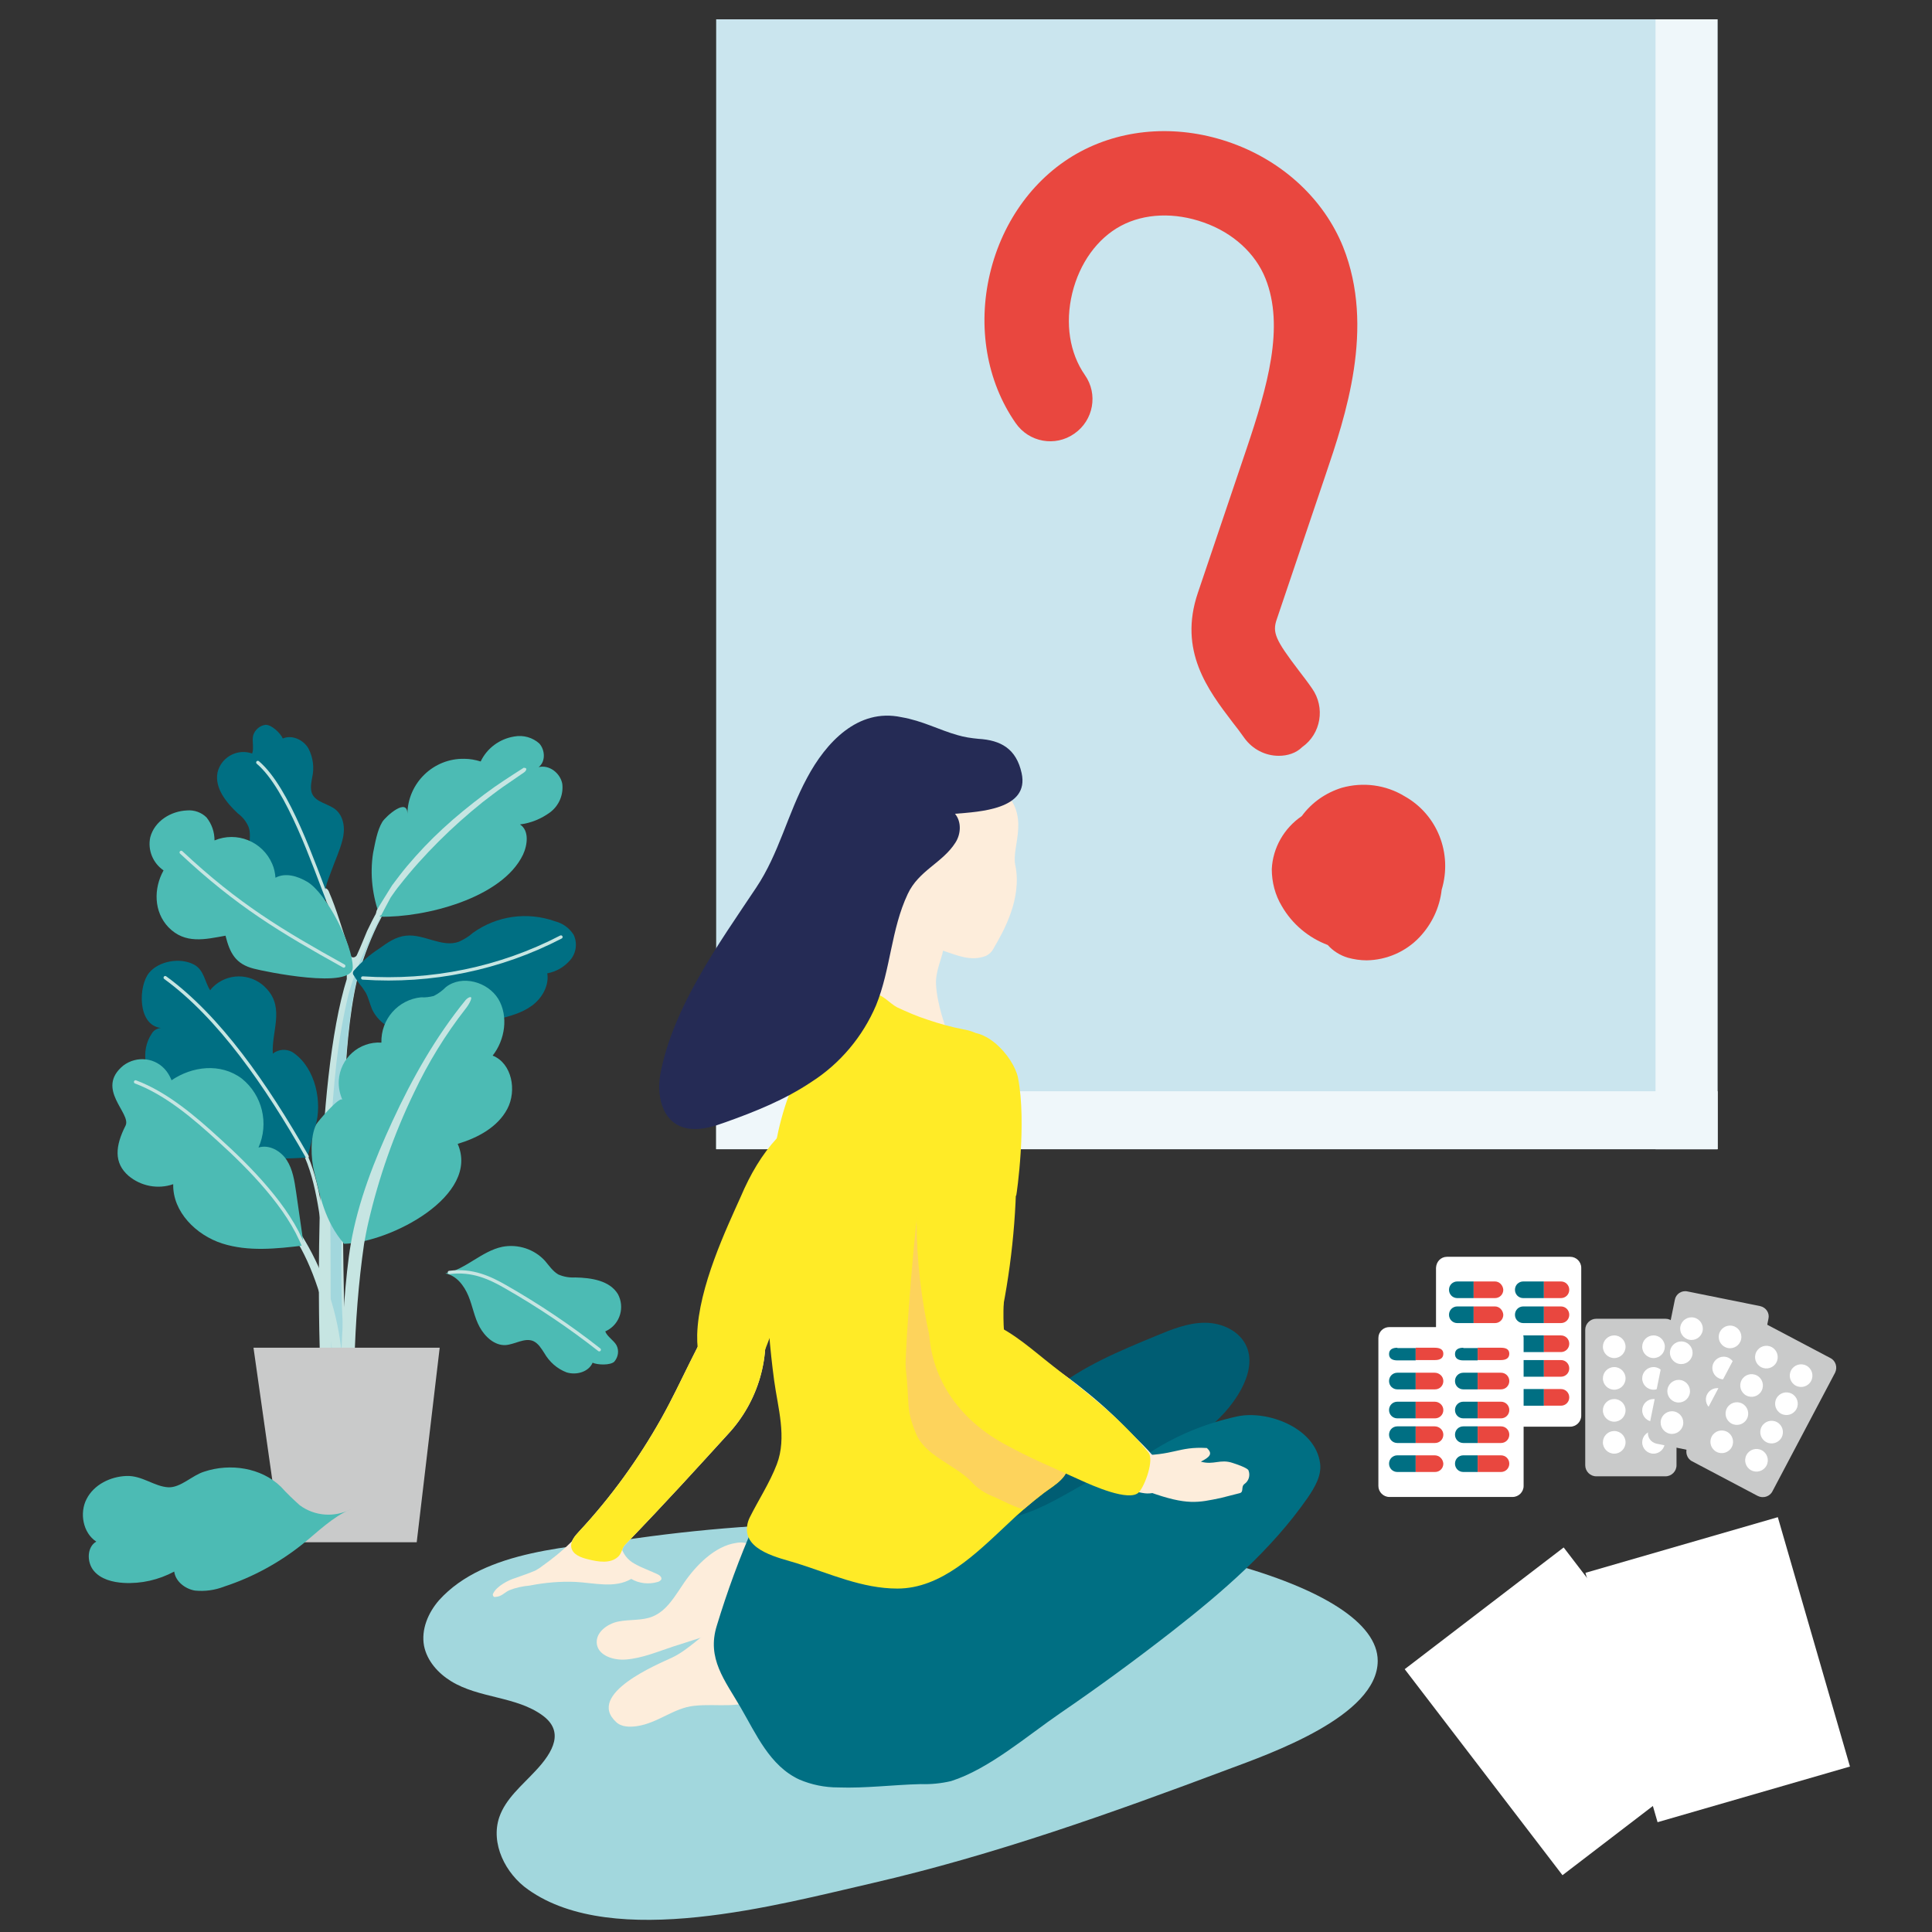 <?xml version="1.0" encoding="utf-8"?>
<!-- Generator: Adobe Illustrator 21.1.0, SVG Export Plug-In . SVG Version: 6.00 Build 0)  -->
<svg version="1.1" id="圖層_1" xmlns="http://www.w3.org/2000/svg" xmlns:xlink="http://www.w3.org/1999/xlink" x="0px" y="0px"
	 viewBox="0 0 580 580" style="enable-background:new 0 0 580 580;" xml:space="preserve">
<rect x="0" y="0" width="580" height="580" fill="#333333" stroke="none"/>
<style type="text/css">
	.st0{fill:none;}
	.st1{fill:#CAE5EE;}
	.st2{fill:#EFF7FA;}
	.st3{fill:#C9CACA;}
	.st4{fill:#FFFFFF;}
	.st5{fill:#006F83;}
	.st6{fill:#E9473F;}
	.st7{fill:none;stroke:#C6E5E2;stroke-linecap:round;stroke-linejoin:round;}
	.st8{fill:#C6E5E2;}
	.st9{fill:#A2D7DD;}
	.st10{fill:#4CBBB4;}
	.st11{fill:#005D73;}
	.st12{fill:#FDEDDB;}
	.st13{fill:#FFEB27;}
	.st14{fill:#FDD35C;}
	.st15{fill:#252B55;}
</style>
<title>card4</title>
<rect class="st0" width="580" height="580"/>
<g>
	<rect x="215" y="5.8" class="st1" width="300.6" height="339.2"/>
	<rect x="215" y="327.6" class="st2" width="300.6" height="17.4"/>
	<rect x="497" y="5.8" class="st2" width="18.6" height="339.2"/>
	<rect x="497" y="327.6" class="st2" width="18.6" height="17.4"/>
	<path class="st3" d="M479.2,395.9H500c1.8,0,3.3,1.5,3.3,3.3v40.7c0,1.8-1.5,3.3-3.3,3.3h-20.8c-1.8,0-3.3-1.5-3.3-3.3v-40.7
		C475.9,397.4,477.4,395.9,479.2,395.9z"/>
	<circle class="st4" cx="484.6" cy="404.3" r="3.4"/>
	<circle class="st4" cx="484.6" cy="413.8" r="3.4"/>
	<circle class="st4" cx="484.6" cy="423.4" r="3.4"/>
	<circle class="st4" cx="484.6" cy="433" r="3.4"/>
	<circle class="st4" cx="496.4" cy="404.3" r="3.4"/>
	<circle class="st4" cx="496.4" cy="413.8" r="3.4"/>
	<circle class="st4" cx="496.4" cy="423.4" r="3.4"/>
	<circle class="st4" cx="496.4" cy="433" r="3.4"/>
	<path class="st3" d="M506.6,387.7l21.8,4.4c1.8,0.4,2.9,2.1,2.5,3.8l-8,39.4c-0.4,1.8-2.1,2.9-3.8,2.5l-21.8-4.4
		c-1.8-0.4-2.9-2.1-2.5-3.8l8-39.4C503.1,388.5,504.8,387.3,506.6,387.7z"/>
	<ellipse transform="matrix(0.203 -0.979 0.979 0.203 14.272 815.148)" class="st4" cx="507.9" cy="398.8" rx="3.4" ry="3.4"/>
	<ellipse transform="matrix(0.2 -0.98 0.98 0.2 5.711 819.472)" class="st4" cx="504.7" cy="406.2" rx="3.4" ry="3.4"/>
	<ellipse transform="matrix(0.203 -0.979 0.979 0.203 -7.193 826.29)" class="st4" cx="504" cy="417.6" rx="3.4" ry="3.4"/>
	<ellipse transform="matrix(0.203 -0.979 0.979 0.203 -17.903 831.866)" class="st4" cx="502" cy="426.9" rx="3.4" ry="3.4"/>
	<ellipse transform="matrix(0.203 -0.979 0.979 0.203 21.161 828.396)" class="st4" cx="519.4" cy="401.2" rx="3.4" ry="3.4"/>
	<ellipse transform="matrix(0.203 -0.979 0.979 0.203 10.426 833.967)" class="st4" cx="517.5" cy="410.6" rx="3.4" ry="3.4"/>
	<ellipse transform="matrix(0.203 -0.979 0.979 0.203 -0.304 839.539)" class="st4" cx="515.5" cy="420" rx="3.4" ry="3.4"/>
	<ellipse transform="matrix(0.203 -0.979 0.979 0.203 -11.038 845.11)" class="st4" cx="513.6" cy="429.3" rx="3.4" ry="3.4"/>
	<path class="st3" d="M529.8,397.3l19.7,10.4c1.6,0.8,2.2,2.8,1.4,4.4l-18.8,35.6c-0.8,1.6-2.8,2.2-4.4,1.4L508,438.7
		c-1.6-0.8-2.2-2.8-1.4-4.4l18.8-35.6C526.2,397.1,528.2,396.5,529.8,397.3z"/>
	
		<ellipse transform="matrix(0.466 -0.885 0.885 0.466 -77.652 686.743)" class="st4" cx="530.3" cy="407.7" rx="3.4" ry="3.4"/>
	
		<ellipse transform="matrix(0.466 -0.885 0.885 0.466 -87.523 687.316)" class="st4" cx="525.8" cy="416.2" rx="3.4" ry="3.4"/>
	
		<ellipse transform="matrix(0.466 -0.885 0.885 0.466 -97.406 687.896)" class="st4" cx="521.4" cy="424.7" rx="3.4" ry="3.4"/>
	
		<ellipse transform="matrix(0.466 -0.885 0.885 0.466 -107.29 688.471)" class="st4" cx="516.9" cy="433.1" rx="3.4" ry="3.4"/>
	
		<ellipse transform="matrix(0.466 -0.885 0.885 0.466 -76.947 698.946)" class="st4" cx="540.7" cy="413.2" rx="3.4" ry="3.4"/>
	
		<ellipse transform="matrix(0.466 -0.885 0.885 0.466 -86.818 699.519)" class="st4" cx="536.3" cy="421.7" rx="3.4" ry="3.4"/>
	
		<ellipse transform="matrix(0.466 -0.885 0.885 0.466 -96.701 700.099)" class="st4" cx="531.8" cy="430.2" rx="3.4" ry="3.4"/>
	
		<ellipse transform="matrix(0.466 -0.885 0.885 0.466 -106.573 700.66)" class="st4" cx="527.3" cy="438.6" rx="3.4" ry="3.4"/>
	<path class="st4" d="M434.4,377.3h37c1.8,0,3.3,1.5,3.3,3.3v44.4c0,1.8-1.5,3.3-3.3,3.3h-37c-1.8,0-3.3-1.5-3.3-3.3v-44.4
		C431.2,378.7,432.6,377.3,434.4,377.3z"/>
	<path class="st5" d="M437.5,384.7c-1.4,0-2.5,1.1-2.5,2.5c0,1.4,1.1,2.5,2.5,2.5h4.9v-5H437.5z"/>
	<path class="st6" d="M448.8,384.7h-6.4v5h6.4c1.4,0,2.5-1.1,2.5-2.5C451.2,385.8,450.1,384.7,448.8,384.7z"/>
	<path class="st5" d="M437.5,392.2c-1.4,0-2.5,1.1-2.5,2.5c0,1.4,1.1,2.5,2.5,2.5h4.9v-5H437.5z"/>
	<path class="st6" d="M448.8,392.2h-6.4v5h6.4c1.4,0,2.5-1.1,2.5-2.5C451.2,393.3,450.1,392.2,448.8,392.2z"/>
	<path class="st5" d="M437.5,400.9c-1.4,0-2.5,1.1-2.5,2.5s1.1,2.5,2.5,2.5h4.9v-5H437.5z"/>
	<path class="st6" d="M448.8,400.9h-6.4v5h6.4c1.4,0,2.5-1.1,2.5-2.5S450.1,400.9,448.8,400.9z"/>
	<path class="st5" d="M437.5,408.3c-1.4,0-2.5,1.1-2.5,2.5s1.1,2.5,2.5,2.5h4.9v-5H437.5z"/>
	<path class="st6" d="M448.8,408.3h-6.4v5h6.4c1.4,0,2.5-1.1,2.5-2.5S450.1,408.3,448.8,408.3z"/>
	<path class="st5" d="M437.5,417c-1.4,0-2.5,1.1-2.5,2.5s1.1,2.5,2.5,2.5h4.9v-5H437.5z"/>
	<path class="st6" d="M448.8,417h-6.4v5h6.4c1.4,0,2.5-1.1,2.5-2.5S450.1,417,448.8,417z"/>
	<path class="st5" d="M457.3,384.7c-1.4,0-2.5,1.1-2.5,2.5c0,1.4,1.1,2.5,2.5,2.5h6.2v-5H457.3z"/>
	<path class="st6" d="M468.6,384.7h-5.1v5h5.1c1.4,0,2.5-1.1,2.5-2.5C471.1,385.8,470,384.7,468.6,384.7z"/>
	<path class="st5" d="M457.3,392.2c-1.4,0-2.5,1.1-2.5,2.5c0,1.4,1.1,2.5,2.5,2.5h6.2v-5H457.3z"/>
	<path class="st6" d="M468.6,392.2h-5.1v5h5.1c1.4,0,2.5-1.1,2.5-2.5C471.1,393.3,470,392.2,468.6,392.2z"/>
	<path class="st5" d="M457.3,400.9c-1.4,0-2.5,1.1-2.5,2.5s1.1,2.5,2.5,2.5h6.2v-5H457.3z"/>
	<path class="st6" d="M468.6,400.9h-5.1v5h5.1c1.4,0,2.5-1.1,2.5-2.5S470,400.9,468.6,400.9z"/>
	<path class="st5" d="M457.3,408.3c-1.4,0-2.5,1.1-2.5,2.5s1.1,2.5,2.5,2.5h6.2v-5H457.3z"/>
	<path class="st6" d="M468.6,408.3h-5.1v5h5.1c1.4,0,2.5-1.1,2.5-2.5S470,408.3,468.6,408.3z"/>
	<path class="st5" d="M457.3,417c-1.4,0-2.5,1.1-2.5,2.5s1.1,2.5,2.5,2.5h6.2v-5H457.3z"/>
	<path class="st6" d="M468.6,417h-5.1v5h5.1c1.4,0,2.5-1.1,2.5-2.5S470,417,468.6,417z"/>
	<path class="st4" d="M417.1,398.4h37c1.8,0,3.3,1.5,3.3,3.3v44.4c0,1.8-1.5,3.3-3.3,3.3h-37c-1.8,0-3.3-1.5-3.3-3.3v-44.4
		C413.8,399.8,415.3,398.4,417.1,398.4z"/>
	<path class="st5" d="M419.5,404.6c-1.4,0-2.5,0.5-2.5,1.9s1.1,1.9,2.5,1.9h5.5v-3.7H419.5z"/>
	<path class="st6" d="M430.7,404.6H425v3.7h5.8c1.4,0,2.5-0.5,2.5-1.9S432.1,404.6,430.7,404.6z"/>
	<path class="st5" d="M419.5,412.1c-1.4,0-2.5,1.1-2.5,2.5s1.1,2.5,2.5,2.5h5.5v-5H419.5z"/>
	<path class="st6" d="M430.7,412.1H425v5h5.8c1.4,0,2.5-1.1,2.5-2.5S432.1,412.1,430.7,412.1z"/>
	<path class="st5" d="M419.5,420.8c-1.4,0-2.5,1.1-2.5,2.5s1.1,2.5,2.5,2.5h5.5v-5H419.5z"/>
	<path class="st6" d="M430.7,420.8H425v5h5.8c1.4,0,2.5-1.1,2.5-2.5S432.1,420.8,430.7,420.8z"/>
	<path class="st5" d="M419.5,428.2c-1.4,0-2.5,1.1-2.5,2.5s1.1,2.5,2.5,2.5h5.5v-5H419.5z"/>
	<path class="st6" d="M430.7,428.2H425v5h5.8c1.4,0,2.5-1.1,2.5-2.5S432.1,428.2,430.7,428.2z"/>
	<path class="st5" d="M419.5,436.9c-1.4,0-2.5,1.1-2.5,2.5c0,1.4,1.1,2.5,2.5,2.5h5.5v-5H419.5z"/>
	<path class="st6" d="M430.7,436.9H425v5h5.8c1.4,0,2.5-1.1,2.5-2.5C433.2,438,432.1,436.9,430.7,436.9z"/>
	<path class="st5" d="M439.3,404.6c-1.4,0-2.5,0.5-2.5,1.9s1.1,1.9,2.5,1.9h4.3v-3.7H439.3z"/>
	<path class="st6" d="M450.6,404.6h-7v3.7h7c1.4,0,2.5-0.5,2.5-1.9S452,404.6,450.6,404.6z"/>
	<path class="st5" d="M439.3,412.1c-1.4,0-2.5,1.1-2.5,2.5s1.1,2.5,2.5,2.5h4.3v-5H439.3z"/>
	<path class="st6" d="M450.6,412.1h-7v5h7c1.4,0,2.5-1.1,2.5-2.5S452,412.1,450.6,412.1z"/>
	<path class="st5" d="M439.3,420.8c-1.4,0-2.5,1.1-2.5,2.5s1.1,2.5,2.5,2.5h4.3v-5H439.3z"/>
	<path class="st6" d="M450.6,420.8h-7v5h7c1.4,0,2.5-1.1,2.5-2.5S452,420.8,450.6,420.8z"/>
	<path class="st5" d="M439.3,428.2c-1.4,0-2.5,1.1-2.5,2.5s1.1,2.5,2.5,2.5h4.3v-5H439.3z"/>
	<path class="st6" d="M450.6,428.2h-7v5h7c1.4,0,2.5-1.1,2.5-2.5S452,428.2,450.6,428.2z"/>
	<path class="st5" d="M439.3,436.9c-1.4,0-2.5,1.1-2.5,2.5c0,1.4,1.1,2.5,2.5,2.5h4.3v-5H439.3z"/>
	<path class="st6" d="M450.6,436.9h-7v5h7c1.4,0,2.5-1.1,2.5-2.5C453.1,438,452,436.9,450.6,436.9z"/>
	<path class="st7" d="M92,347.3c4.2,9.8,4.9,22.4,6.6,32.9"/>
	<path class="st8" d="M104.2,293.6c-10.1,32.1-8.5,101.6-8.2,112h7.6c-0.4-16.8-0.7-33.2-0.7-49.6c0-11.2,0-16.3,0.5-27.5
		c0.4-10.9,1.4-23.8,3.7-33.9c1.5-5.8,3.6-11.5,6.2-16.9c0.4-0.8,1.5-2.8,1.8-3.7c0.9-2.3-0.9-1.8-1.8-0.5c-1.1,1.9-2.1,3.9-3.1,6
		c-1,2.3-1.8,4.5-3.1,7.3c-0.3,0.5-1,0.8-1.5,0.5c-0.3-0.2-0.5-0.5-0.6-0.8c-0.1-0.7-0.2-1.4-0.4-2.1c-2-5.7-3.5-11.3-5.9-16.8
		c-0.4-1-1.8-1.6-1.5,0c0.4,2.6,1.7,4.8,2.5,7.3c0.9,2.8,1.9,5.6,2.8,8.4c1.1,3.5,1.7,7.2,1.6,10.9"/>
	<path class="st9" d="M103.3,328.4c0.4-10.9,1.4-23.8,3.7-33.9c1.5-5.8,3.6-11.5,6.2-16.9c0.4-0.8,1.5-2.8,1.8-3.7c0,0,0-0.1,0-0.1
		c-0.8,1.4-2.3,4.5-2.9,5.7c-2.8,6.2-5.7,12.5-7.5,19.1c-1.6,6.7-2.8,13.6-3.6,20.4c-1.5,13.6-2.2,27.3-2,41
		c0.5,19.7,0,28.9,0.5,46.3l3.9-0.7c-1.6-21.8-0.7-33.2-0.7-49.6C102.8,344.7,102.8,339.6,103.3,328.4z"/>
	<path class="st5" d="M88.3,316.2c-0.2-0.1-0.4-0.3-0.6-0.4c-1.9-1-4.1-0.8-5.8,0.5c-0.4-6.6,3.5-13.5-1.7-19.3
		c-4-4.6-10.9-5.2-15.6-1.3c-0.6,0.5-1.1,1-1.5,1.6c-1.7-2.6-1.8-6.2-5-7.8c-4.1-2.1-10.4-1-13.3,2.5c-3.3,3.9-3.6,15.8,3.5,16.6
		c-1.2,0.1-2.3,0.8-2.8,1.8c-6.8,10.2,5.9,27.6,17.4,20c-3.5,4.9-0.9,10.2,3.7,13.1c8.1,5.1,16.4,4.5,25.7,4l2.4-9.4
		C96.8,331,94.8,320.9,88.3,316.2z"/>
	<path class="st7" d="M49.6,293.5c16.2,11.8,30.3,32.1,42.6,53.7"/>
	<path class="st8" d="M99.6,404.6c-1.4-9.9-4.8-22.4-10.2-31.5c-1.4-2.3-0.5-4.8,0.9-2.7c6.5,10.3,10.6,22,12.1,34.2H99.6z"/>
	<path class="st5" d="M108.8,296.5c0.3,0.5,0.7,1,1,1.5c0.8,1.5,1.2,3.3,1.9,5c2.2,4.7,7.6,7.5,12.8,7.3c5.2-0.4,10.2-2.7,13.8-6.5
		c1.9,3.5,7,3.2,11,2.2c3.7-0.9,7.4-1.9,10.4-4.1c3-2.2,5.2-6,4.6-9.7c2.7-0.5,5.1-1.9,6.9-4c1.8-2.1,2.2-5.1,1-7.6
		c-1.3-2-3.2-3.4-5.5-4c-8.4-3-17.6-1.7-24.8,3.5c-1.2,1.1-2.6,1.9-4.1,2.6c-5.1,1.9-10.5-2.4-15.9-1.8c-3.1,0.3-5.6,2.1-8.1,3.9
		c-2.8,1.8-5.3,4-7.5,6.5c-0.4,0.4-0.5,1.1-0.1,1.5C106.9,294,107.8,295.3,108.8,296.5z"/>
	<path class="st10" d="M137.4,343.4c6-1.8,12-5,14.9-10.5c2.9-5.5,1.4-13.7-4.4-16c3.7-4.7,4.8-11.8,1.7-17
		c-3.2-5.2-10.9-7.3-15.7-3.6c-1.1,1.1-2.3,2-3.7,2.7c-1.2,0.3-2.5,0.5-3.8,0.4c-6.9,0.7-12.1,6.6-11.9,13.6
		c-6.7-0.4-12.4,4.7-12.8,11.4c-0.1,2,0.3,4,1.1,5.8c-0.7-1.4-7.5,6.6-7.9,7.4c-1.8,3.7-1.6,10.1-0.6,14.1c1.8,7.3,3.1,14.8,9,21.7
		C117.3,373,144.2,358.9,137.4,343.4z"/>
	<path class="st8" d="M106.4,409.1c0.3-12,1.2-23.9,2.9-35.7c0.4-2.2,0.8-4.4,1.3-6.5c3.1-13.4,7.7-26.5,13.7-38.9
		c4.2-8.9,9.4-17.4,15.5-25.2c1-1.2,2.8-4.4,0.7-3.2c-0.3,0.2-0.5,0.4-0.7,0.6c-8.9,10.9-16.1,23.6-22,36.4
		c-5.4,11.7-10.3,24.1-12.5,36.9c-1.6,9.2-2.7,26.3-2.9,35.6L106.4,409.1z"/>
	<path class="st10" d="M114.8,246.7c1.1-1.7,7.6-7.5,7.5-2.3c0.1-9.3,7.8-16.8,17.1-16.6c1.6,0,3.3,0.3,4.9,0.8
		c1.9-4,5.7-6.8,10.1-7.5c2.7-0.5,5.5,0.3,7.5,2.1c1.8,2,1.9,5.5-0.2,7.1c3.2-0.8,6.5,1.8,7.1,5c0.4,3.3-1,6.6-3.7,8.6
		c-2.6,1.9-5.7,3.2-9,3.6c2.8,1.8,2.3,6.1,0.9,9.1c-6.3,13.1-29.5,18.9-42.9,18.6c-2.3-6.1-3.1-12.7-2.1-19.1
		C112.6,253.2,113.2,249.3,114.8,246.7z"/>
	<path class="st5" d="M84.9,221.7c2.8-1.2,6.2,0.4,7.7,3c1.4,2.7,1.8,5.8,1.1,8.8c-0.3,1.6-0.6,3.4,0,4.8c1.2,2.6,4.7,2.9,7,4.7
		c2.6,2.1,3,6,2.1,9.2c-0.8,3.2-2.2,6.1-3.3,9.2c-1.1,3.2-3,6.5-0.9,9.2c-5.5-3.2-11.5-1.8-17-5c-4.1-2.5-6.7-6.9-6.7-11.7
		c0-1.9,0.4-3.9-0.3-5.7c-0.7-1.6-1.8-3-3.2-4c-3.5-3.3-7-7.6-6.1-12.3c1-4.3,5.4-7,9.7-5.9c0.2,0.1,0.4,0.1,0.7,0.2
		c0.6-1.6-0.1-3.7,0.3-5.4c0.5-1.7,2-3,3.7-3.2C81.5,217.5,84.2,220.1,84.9,221.7z"/>
	<path class="st10" d="M177.9,409.1c-1.2,2.8-4.9,3.8-7.8,2.9c-2.9-1.1-5.2-3.2-6.7-5.8c-0.9-1.4-1.8-2.9-3.3-3.6
		c-2.6-1.1-5.5,1-8.3,1.2c-3.3,0.2-6.2-2.5-7.8-5.4c-1.6-2.9-2.1-6.3-3.4-9.4c-1.3-3.1-3.6-6.1-6.9-6.7c6.2-1.3,10.9-6.7,17.1-8
		c4.7-0.9,9.6,0.7,12.8,4.2c1.2,1.4,2.3,3.1,4,4.1c1.6,0.7,3.3,1,5.1,0.9c4.8,0.1,10.3,0.9,12.8,5c2.1,3.9,0.7,8.8-3.2,10.9
		c-0.2,0.1-0.4,0.2-0.6,0.3c0.6,1.6,2.6,2.7,3.4,4.2c0.8,1.6,0.5,3.5-0.7,4.9C183.2,409.9,179.5,409.8,177.9,409.1z"/>
	<path class="st10" d="M72.6,323.8c6.2,5,8.2,13.5,5,20.7c3.2-1,6.7,1,8.5,3.8c1.8,2.8,2.3,6.2,2.8,9.6l2.3,16
		c-8.2,1-16.7,1.9-24.5-0.6s-14.9-9.5-14.7-17.8c-4.6,1.6-9.7,0.6-13.4-2.5c-4.5-3.9-4-9-0.9-15.1c1.8-3.7-9.2-11-0.7-18
		c4.1-3.1,9.9-2.4,13,1.7c0.6,0.8,1.1,1.7,1.5,2.7C57.7,320.1,66.2,319,72.6,323.8z"/>
	<path class="st10" d="M56.1,243.3c2.2-0.2,4.4,0.6,5.9,2.1c1.6,2,2.4,4.4,2.4,6.9c6.7-2.8,14.4,0.3,17.3,7c0.6,1.3,0.9,2.8,1,4.2
		c3-1.6,6.6-0.5,9.5,1.2c5.8,3.4,13.7,18.9,13.7,25.7s-26.7,1.2-29.7,0.4c-5.5-1.4-7.2-4.7-8.5-9.9c-6.1,1.1-12.1,2.6-17.1-2.5
		c-4.5-4.7-4.5-11.7-1.5-17.1c-3.2-2.2-4.8-6.1-4-9.9C46.4,246.4,51.4,243.5,56.1,243.3z"/>
	<path class="st8" d="M158,230.8c0,0,0,0.1,0,0.1c0,0.4-0.4,0.8-0.7,1l-6.4,4.4c-2,1.4-4,3-6,4.5c-4.6,3.7-9,7.6-13.2,11.8
		c-4.1,4.1-8,8.4-11.6,13c-1,1.2-1.9,2.5-2.8,3.8c-0.2,0.3-3.3,6.2-2.8,5.3c0,0-2.3,1.4-1.4-1.4c0.1-0.3,4.3-7,4.6-7.5
		c1.5-2,3-4,4.6-5.9c3.3-3.9,6.8-7.6,10.6-11.1c4-3.7,8.2-7.1,12.6-10.4c3.7-2.8,7.8-5.4,11.7-7.9
		C157.7,230.5,157.9,230.6,158,230.8z"/>
	<polygon class="st3" points="125.1,463 84.4,463 76.1,404.6 132,404.6 	"/>
	<path class="st7" d="M77.4,228.9c9.2,7.8,16.8,30.7,21.2,41.8"/>
	<path class="st7" d="M54.4,255.9c17,15.9,30.1,23.7,48.8,34.1"/>
	<path class="st7" d="M40.7,324.8c9.3,3.5,17.7,10.7,25,17.4c9.2,8.3,21,20.3,25.5,32.1"/>
	<path class="st7" d="M108.9,293.6c20.6,1.4,41.2-2.8,59.5-12.3"/>
	<path class="st7" d="M134.9,382c6.9-0.9,12.2,1.6,16.9,4.3c9.8,5.6,19.2,11.9,28.1,18.9"/>
	<path class="st10" d="M84.3,446.3c1.8,2,3.7,3.8,5.7,5.6c4.5,3.3,10.4,3.7,15.3,1.2c-5.5,2.3-9.8,6.7-14.4,10.4
		c-7,5.6-15,10-23.6,12.8c-2.8,1.1-5.8,1.5-8.8,1.2c-2.9-0.5-5.8-2.7-6.2-5.7c-4.7,2.5-9.9,3.7-15.2,3.4c-3.3-0.2-6.9-1.1-9-3.7
		c-2.1-2.6-2-7.1,0.8-8.7c-4-2.6-5.1-8.6-2.9-12.8c2.2-4.3,7.1-6.7,11.9-6.9s8.4,3.2,12.7,3.4c3.7,0.1,7.1-3.6,10.7-4.7
		C69.1,439.2,78.4,440.6,84.3,446.3z"/>
	<path class="st6" d="M383.9,226.9c-4.1,0-7.9-2-10.3-5.3c-1.2-1.7-2.4-3.3-3.6-4.8c-7.3-9.6-16.3-21.4-10.4-38.8l14.6-43.2
		c6.3-18.7,11.5-36.7,5.7-51.2c-3-7.5-9.7-13.7-18.5-16.8c-8.7-3.1-17.8-2.8-24.9,1c-7.1,3.8-12.4,11.2-14.6,20.2
		c-2.2,9.1-0.8,18,3.8,24.6c4,5.7,2.6,13.6-3.2,17.6c-5.7,4-13.6,2.6-17.6-3.2c-8.7-12.5-11.5-28.9-7.7-44.9
		c3.8-16,13.7-29.4,27.2-36.6s30-8.1,45.5-2.5s27.6,17,33.3,31.1c9.7,24.3,0.7,50.9-5.3,68.6l-14.6,43.2c-1.4,4-0.4,6.2,6.6,15.4
		c1.3,1.7,2.7,3.5,4,5.4c4,5.7,2.7,13.6-3,17.6C389.1,226.1,386.5,226.9,383.9,226.9z"/>
	<path class="st6" d="M410.3,288.3c-1.9,0-3.9-0.3-5.7-0.8c-2.3-0.7-4.4-2-6-3.8c-5.8-2.2-10.7-6.3-13.8-11.7c-2-3.3-3-7.2-3-11.1
		c0.3-6.4,3.7-12.3,9-15.9c3-4.1,7.2-7,12-8.5c6.4-1.8,13.2-0.9,18.8,2.5c9.9,5.5,14.5,17.2,11.2,28.1c-0.6,5.4-3,10.4-6.7,14.3
		C422,285.7,416.3,288.2,410.3,288.3z"/>
	
		<rect x="439.1" y="475.2" transform="matrix(0.794 -0.608 0.608 0.794 -215.863 390.76)" class="st4" width="60.1" height="77.9"/>
	
		<rect x="485.4" y="462.1" transform="matrix(0.961 -0.278 0.278 0.961 -118.975 163.038)" class="st4" width="60.1" height="77.9"/>
	<path class="st9" d="M413.6,498.6c0,16.6-32.4,27.9-45,32.6c-34.9,13.1-70.2,25.7-106.6,34.1c-28,6.4-77.7,20.2-103.4,2
		c-6.9-4.8-11.4-13.9-8.7-21.8c1.9-5.5,6.7-9.4,10.7-13.7c5.8-6.1,8.7-12.1,2.3-16.8c-7.9-5.8-19.1-5.1-27.5-10.3
		c-3.9-2.4-7.2-6.1-8.1-10.6c-0.9-4.9,1.2-9.9,4.5-13.7c13.9-15.4,40.3-15.9,59.2-18.6c23.4-3.3,47-4.8,70.6-4.7
		C345.7,457.2,413.6,475.7,413.6,498.6z"/>
	<path class="st11" d="M315.8,417.6c9.1-7.4,20.2-12,31.1-16.5c4.8-2,9.7-4,14.8-4c5.2,0,10.6,2.5,12.6,7.3
		c1.7,4.1,0.4,8.8-1.7,12.7c-5.4,10-15.6,16.3-25.4,22.2L307.4,463c-6.6,3.9-13.3,7.9-20.7,9.9c-2.1,0.6-4.6,0.9-6.1-0.7
		c-0.7-0.8-1.1-1.8-1.2-2.9c-2-10.2,2.2-20.7,8.7-28.8c6.5-8.1,15.2-14,23.7-19.9L315.8,417.6z"/>
	<path class="st12" d="M225.5,463.8c-1.4-0.7-3-0.9-4.5-0.6c-6.4,0.9-12.1,6.8-15.6,11.9c-2.7,3.9-5.1,8.4-9.5,10.2
		c-3.2,1.3-6.9,0.8-10.3,1.5c-3.4,0.7-7,3.4-6.4,6.9c0.6,3.4,5.1,4.8,8.7,4.5c5-0.4,9.6-2.4,14.2-3.9c5.4-1.8,11-3.2,15.9-5.9
		c5-2.7,9.4-7.1,10.5-12.7C229.4,471.3,229.2,465.7,225.5,463.8z"/>
	<path class="st12" d="M235.2,503.2c-1.7,2.4-3.8,4.5-6.3,6.1c-7,4-13.2,2-20.5,2.8c-6.1,0.6-10.9,5.2-17.2,6.1
		c-2.1,0.3-4.6,0.3-6.2-1.2c-9.3-8.5,12.8-17.5,16.8-19.4c9.4-4.4,20.4-20.5,32.3-16.6C243.9,484.2,240.8,495.6,235.2,503.2z"/>
	<path class="st12" d="M216.3,392.4c-6.9,10.5-11.6,22.4-17.7,33.3c-6.9,12.3-15.2,23.8-24.8,34.1c-1.2,1.3-2.6,2.9-2.3,4.7
		c0.4,2.2,2.9,3.1,5,3.6c3.1,0.8,6.8,1.4,9.1-0.8c1-0.9,1.1-2.5,2-3.5c13.3-13.8,21.4-22.8,30.8-33.1c9.3-9.9,13.3-23.7,10.6-37
		c-0.2-1.9-1.1-3.7-2.5-5c-1.6-1.2-5.4-0.5-7,0.4C218.2,390,217.1,391.1,216.3,392.4z"/>
	<path class="st12" d="M160.7,471.5c0.7-0.4,1.4-0.8,2-1.3c3.1-2.2,6.1-4.6,8.8-7.3c2-2.1,3.9-4.5,6.5-5.7c2-0.8,4.1-1.2,6.2-1.2
		c0.5-0.1,0.9,0,1.4,0.2c0.4,0.2,0.6,0.6,0.7,1c0.8,2-0.3,4.3,0,6.5c0.5,2.5,2,4.6,4.3,5.8c2.1,1.2,4.5,2,6.8,3.1
		c0.7,0.3,1.4,1,1.1,1.6c-0.2,0.3-0.6,0.6-1,0.7c-2.7,0.8-5.6,0.5-8-0.9c-4.9,2.9-11.1,1.2-16.7,0.9c-4.6-0.2-9.2,0.2-13.8,1.1
		c-2.1,0.2-4.1,0.6-6.1,1.4c-1.5,0.7-2.3,1.9-4.1,2c-0.3,0.1-0.5,0-0.7-0.2c-0.2-0.3-0.2-0.7,0-0.9c1-2.1,4.6-4,6.7-4.6
		C156.8,473,158.8,472.3,160.7,471.5z"/>
	<path class="st13" d="M209.3,400.7c-0.1,5.7,1,10.8,4.1,14.7c2.3,2.9,7.2,2.5,10.1,0.2c2.9-2.3,4.4-6,5.8-9.4
		c8-20.5,15.4-41.3,22.3-62.2c1.3-4.1,8.5-16.6-1.2-13.4c-14,4.6-22.4,15.4-28,28.6C218.2,368.6,209.7,386.3,209.3,400.7z"/>
	<path class="st12" d="M263.6,286.5c-2.2-2.4-0.1-6.6-2.4-8.9c-2.7-2.9-4.8-6.3-6.2-10.1c-1.9-4.5-2.9-9.4-2.8-14.3
		c0.2-4.5,2.3-9.1,4.7-12.9l-0.9,1c3.5-4.2,8.9-6.7,13.8-9.1c10.6-5.2,18.4-5.5,30,3.9c10.3,8.2,3.7,17.8,5,23.6
		c2.1,10.1-3.6,20-6.4,24.8c-0.5,1.1-1.4,2-2.5,2.5c-4.5,1.7-8.5-0.2-12.8-1.6c-0.3,2.2-2.3,6.2-2.1,10.1
		c0.6,11.6,9.3,27.6,9.3,27.6c-8.7-1.7-25.6,6.6-31.6-13.4C260.9,304.2,269.1,292.3,263.6,286.5z"/>
	<path class="st5" d="M344.4,436.6c8.2-5.5,17.4-9.3,27.1-11.4c9-1.9,23.4,3.4,24.8,14.1c0.5,3.7-1.6,7.2-3.7,10.3
		c-10.9,15.7-25.7,28.4-40.8,40.2c-10.9,8.5-22.1,16.7-33.5,24.5c-9.8,6.7-21.4,16.8-32.8,20.4c-3,0.7-6,1-9.1,0.9
		c-8.3,0.2-16.6,1.3-24.8,1c-4,0-8-0.8-11.7-2.4c-8.8-4.1-12.9-13.6-17.5-21.5c-4.8-8.3-10.3-14.8-7.2-24.7
		c3.1-10.2,6.8-20.3,11.1-30.1c4,1.7,8.7,0.8,12.8-0.8c4.1-1.6,7.9-3.9,12.1-5.2c16-4.8,32.8,6.3,49.3,4.2
		c15.1-1.9,26.9-14.4,41.8-17.9L344.4,436.6z"/>
	<path class="st13" d="M278.4,306.1c3.5,1.2,7.1,2.2,10.7,2.9c1.2,0.2,2.4,0.5,3.5,1c0.8,0.5,1.6,1.1,2.2,1.8
		c2.7,2.6,5.6,5.3,7.1,8.9c1.5,3.8,0,7.3,0,11.2c0,7,0.2,13.9,0.2,20.9c0,9.4-0.1,18.7-0.4,28.1c-0.3,11.3-1.9,22.6,3.4,33.2
		c2.4,4.4,5.1,8.6,8.1,12.6c2.4,3.3,6.9,7.7,7.5,11.9c0.6,4.8-4.1,7.2-7.3,9.6c-3.9,3-7.7,6.2-11.3,9.7c-9,8.4-19.5,19-32.7,19
		c-10.6,0-20.3-4.5-30.2-7.6c-5.1-1.6-16-3.7-14.9-11.2c0.1-0.9,0.4-1.8,0.8-2.6c2.6-5.2,6-10.4,8.1-15.9c3.1-8.1,0.3-17-0.8-25.2
		c-1.3-9.7-2.1-19.4-2.2-29.2c-0.2-19,0.3-42.2,8-59.8c3.8-8.8,9.9-16.1,17-22.4c1.9-1.7,4.2-4.3,6.9-4.6c2.7-0.2,4.9,2.8,7.2,4
		C272.3,303.8,275.3,305.1,278.4,306.1z"/>
	<path class="st14" d="M294.8,398.2c0-2.9,2.5-9.4,1.5-11.9c-0.9-2.2-2.9-2.5-5-2.2c-4.3,0.8-12.1-30.9-14.6-26.8
		c-1.7,2.8-5.2,50-4.8,53.3c1.3,11.4-0.1,12,3.1,19.8c2.7,6.6,11.4,9.2,16.4,14.2c1.9,2.2,4.4,3.8,7.1,4.8c2,0.9,6.4,3.2,8.8,3.7
		c2-1.7,4-3.4,6.1-5c3.2-2.4,7.9-4.8,7.3-9.6c-0.6-4.2-5.1-8.6-7.5-11.9C305.5,415.8,294.7,411.5,294.8,398.2z"/>
	<path class="st13" d="M282.2,323.4c3-7.6,8.3-16.2,15.2-10.9c2.4,1.9,3.7,4.8,4.6,7.7c2,7.1,3,14.4,3,21.8
		c0.6,16.9-0.7,33.8-3.9,50.4c-1.1,5.7-2.4,11.4-5.2,16.4c-1.1,2.1-2.7,3.9-4.7,5.2c-8,4.6-10.7-6.7-12-12.2
		c-5.2-22.7-5.7-48.3,0.4-70.8C280.4,328.4,281.2,325.9,282.2,323.4z"/>
	<path class="st12" d="M293.7,398.6c11.4,4.6,22,10.8,31.5,18.5c4.8,3.8,9.3,7.9,13.5,12.3c3.4,3.5,9.1,8.4,10.9,13
		c1.7,4.2-2.3,6.3-5.9,5.9c-4.8-0.6-9-3.2-13.2-5.3c-8.2-4.1-18.4-7.1-27.1-10.1c-7.2-2.5-13.7-11.6-18.2-18.2
		c-3.6-5.2-7.1-10.5-0.7-15.2C287.4,397.1,290.6,397.4,293.7,398.6z"/>
	<path class="st15" d="M287.5,220.7c2,0.6,4.1,0.9,6.2,1.1c6.8,0.4,11.4,3,13,10.3c2.4,10.9-12.6,11.6-20,12.2
		c2,2.4,1.8,6.1,0.1,8.7c-3.9,6.1-11,8.3-14.3,15.4c-5,10.6-5.1,22.6-9.5,33.4c-4,9.4-10.8,17.5-19.4,23
		c-7.9,5.3-16.8,8.9-25.8,12.1c-3.3,1.2-6.8,2.3-10.3,2c-8.3-0.7-10.5-9.2-9.3-16.2c3.7-20.2,17.6-39.4,28.8-56.2
		c6.9-10.3,9.4-22.1,15.3-33c5.6-10.5,15.2-21,28.3-18.2C277,216.4,281.8,219.1,287.5,220.7z"/>
	<path class="st12" d="M340.9,436.9c11.8,0.1,12.7-2.7,21.4-2.2c2,1.8,0.7,2.8-1.8,4.1c3.9,1.1,5.8-0.9,9.6,0.4
		c0.9,0.3,4.3,1.4,4.7,2.2c0.6,1.5,0.1,3.2-1.2,4.1c-1.2,0.9,0,2.5-1.6,2.8c-1.3,0.3-4.2,1.1-5.5,1.4c-6.8,1.4-10.1,2.3-21.5-1.8
		c-2.2-0.8-4-2.4-5.1-4.4c-1.1-2.1-0.7-4.6,0.9-6.2"/>
	<path class="st13" d="M276.9,328.6c2.2-7.5,3.5-13.7,10.3-17.6c7.7-4.5,17.1,6.2,18.4,12.5c2.7,13.7-0.4,35-0.5,35.3
		c-0.2,1.4-27.1,5.8-30.3,6.2c-1.2-10.3-1.2-22.8,1.2-33.1C276.3,330.8,276.6,329.7,276.9,328.6z"/>
	<path class="st13" d="M295.4,396.4c0.8,0.2,1.5,0.5,2.2,0.8c6.9,3,12.5,8.2,18.4,12.8c10.1,7.9,20.8,16.1,28.8,26.1
		c1.7,2.1-1,9.8-2.9,11.9c-2.9,3-14.3-2.2-17.2-3.5c-8.7-4-14.8-6.4-23.2-11c-16-8.8-22.6-22.6-22.6-35.2
		C279,387.2,286.3,393.7,295.4,396.4z"/>
	<path class="st13" d="M216.3,392.4c-6.9,10.5-11.6,22.4-17.7,33.3c-6.9,12.3-15.2,23.8-24.8,34.1c-1.2,1.3-2.6,2.9-2.3,4.7
		c0.4,2.2,2.9,3.1,5,3.6c3.1,0.8,6.8,1.4,9.1-0.8c1-0.9,1.1-2.5,2-3.5c13.3-13.8,21.4-22.8,30.8-33.1c9.3-9.9,13.3-23.7,10.6-37
		c-0.2-1.9-1.1-3.7-2.5-5c-1.6-1.2-5.4-0.5-7,0.4C218.2,390,217.1,391.1,216.3,392.4z"/>
</g>
</svg>
